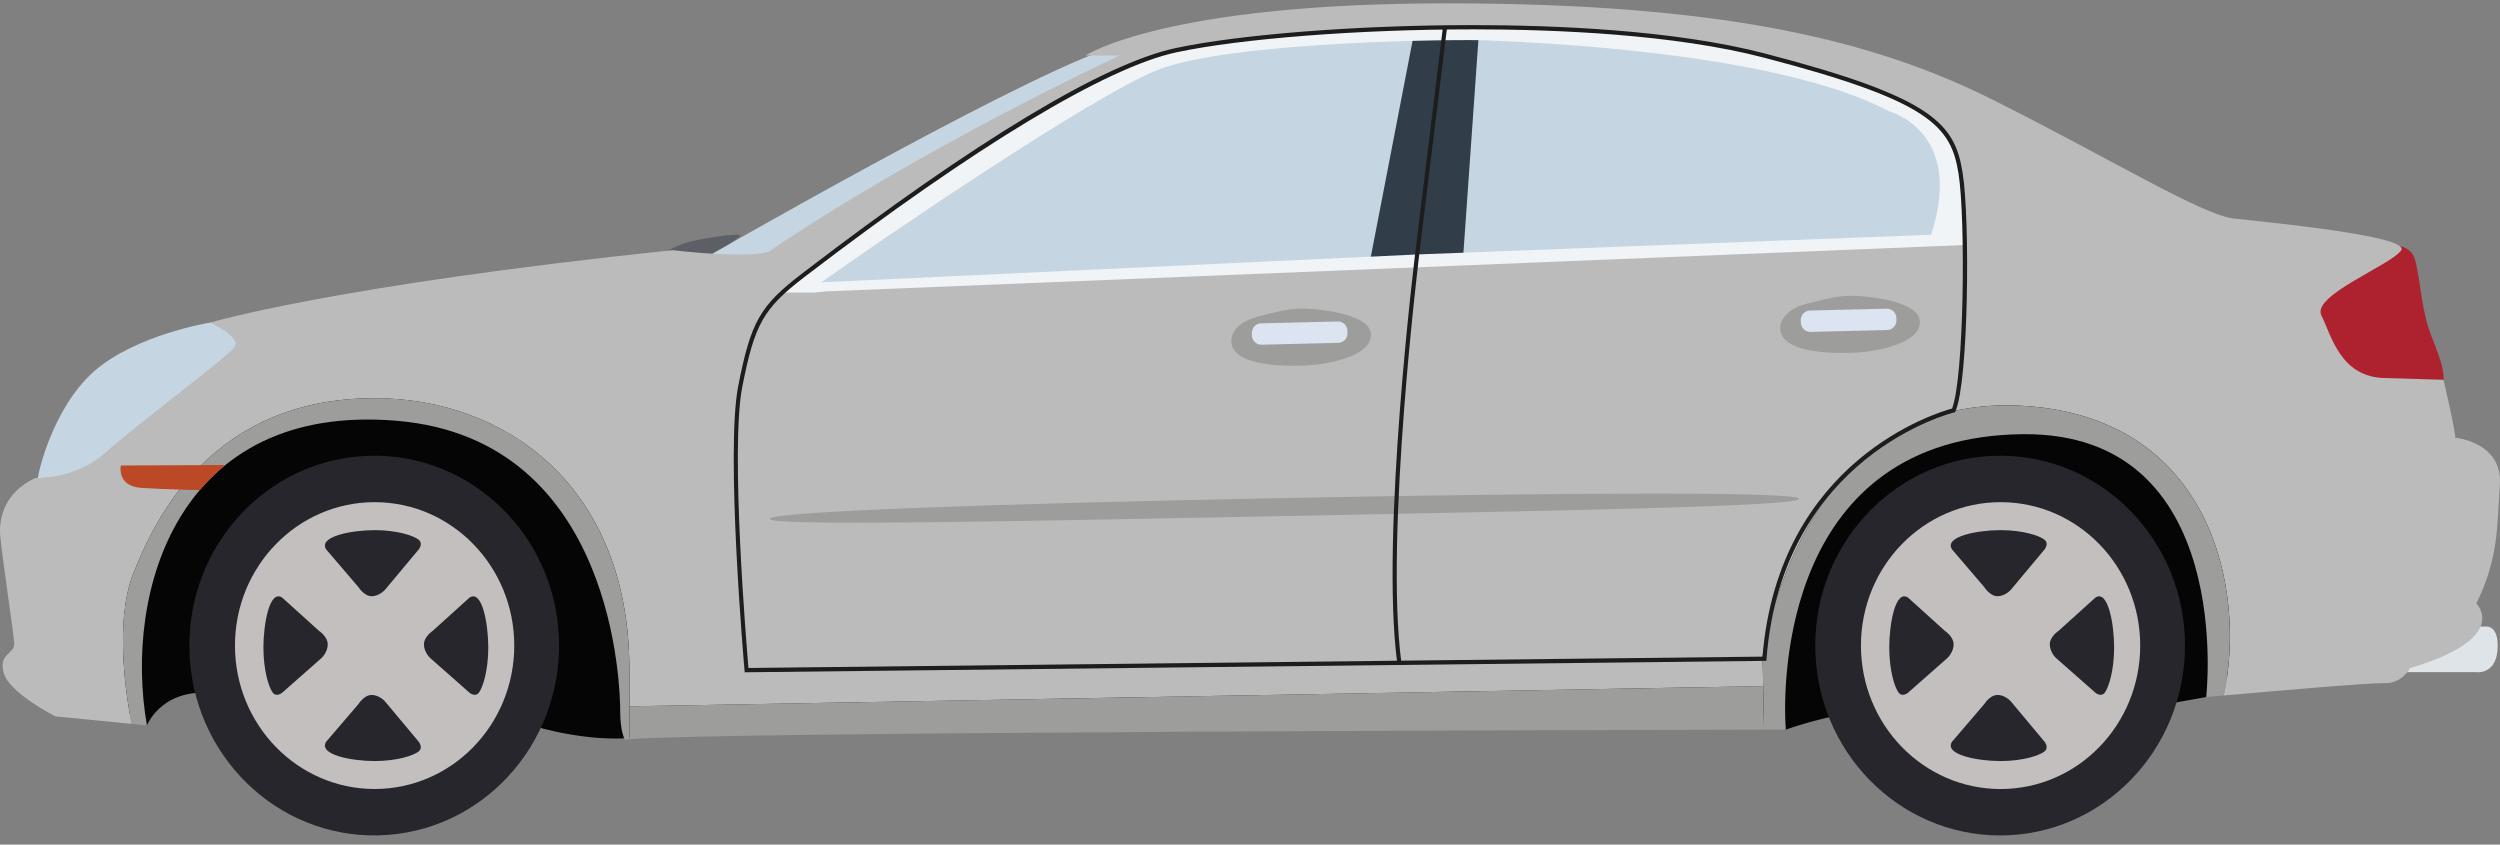 <svg width="74" height="25" viewBox="0 0 74 25" fill="none" xmlns="http://www.w3.org/2000/svg">
<rect x="0" y="0" width="74" height="25" fill="#808080" stroke="none"/>
<g id="Isolation_Mode" clip-path="url(#clip0_5833_8099)">
<path id="Vector" d="M1.959 19.9L4.351 21.471C4.351 21.471 4.84 20.19 6.677 20.571C8.513 20.952 16.009 21.549 16.009 21.549C16.009 21.549 18.709 22.327 19.958 21.426C21.206 20.525 48.881 20.567 48.881 20.567L52.862 21.596C52.862 21.596 54.164 21.13 55.086 21.095C56.008 21.059 63.915 20.881 63.915 20.881L65.307 20.632L68.596 17.648L61.99 8.406L13.501 10.213L3.641 13.076L1.959 19.9Z" fill="#050505"/>
<path id="Vector_2" d="M70.781 18.546H73.612C73.612 18.546 73.987 18.525 73.924 19.259C73.861 19.993 73.273 19.895 73.273 19.895H70.535L70.781 18.546Z" fill="#DFE4E8"/>
<path id="Vector_3" d="M7.543 9.723L6.223 9.548C6.223 9.548 4.017 9.904 2.776 10.999C1.534 12.094 1.013 14.236 1.087 14.542C1.162 14.848 5.184 13.216 5.283 13.076C5.382 12.936 7.542 9.723 7.542 9.723H7.543Z" fill="#C5D6E2"/>
<path id="Vector_4" d="M19.339 7.641C19.339 7.641 19.874 7.333 20.26 7.2C20.645 7.068 21.994 6.87 21.909 6.98C21.823 7.09 21.288 7.333 21.394 7.64C21.502 7.948 19.338 7.64 19.338 7.64L19.339 7.641Z" fill="#5C5F66"/>
<path id="Vector_5" d="M20.82 7.663C20.82 7.663 29.672 2.564 32.671 1.486L33.823 1.547L27.161 5.308L22.984 8.146L20.82 7.662V7.663Z" fill="#C5D6E2"/>
<path id="Vector_6" d="M70.258 7.326C70.258 7.326 71.326 6.994 71.499 7.734C71.673 8.474 71.673 9.188 71.971 9.953C72.269 10.718 72.467 11.177 72.219 11.712C71.971 12.248 67.85 11.202 67.85 11.202C67.85 11.202 67.825 7.377 70.258 7.326Z" fill="#AE222F"/>
<path id="Vector_7" d="M18.637 21.881C20.967 21.667 47.705 21.606 52.215 21.597L52.189 20.309L18.631 20.906C18.632 21.283 18.634 21.607 18.636 21.881H18.637Z" fill="#9D9E9B"/>
<path id="Vector_8" d="M72.675 12.956C72.675 12.706 72.327 11.242 72.327 11.242C72.327 11.242 71.875 11.226 70.572 11.189C69.268 11.154 69.008 9.923 68.712 9.334C68.416 8.744 70.798 7.836 71.076 7.408C71.354 6.979 67.026 6.572 66.105 6.465C65.184 6.358 62.542 4.742 59.066 2.993C55.59 1.243 51.192 0.099 42.814 0.099C34.436 0.099 32.132 1.643 32.132 1.643H33.133C26.51 4.803 22.755 7.452 22.755 7.452C22.059 7.666 19.904 7.405 19.904 7.405C9.84 8.459 6.224 9.549 6.224 9.549C6.224 9.549 7.142 9.979 6.951 10.265C6.76 10.55 3.973 12.624 3.105 13.41C2.236 14.195 1.043 14.149 1.043 14.149C0.133 14.575 -0.03 15.33 0.004 15.83C0.039 16.33 0.404 18.722 0.421 19.044C0.438 19.365 -0.048 19.329 0.109 19.919C0.265 20.508 1.638 21.204 1.638 21.204L3.895 21.427C3.759 20.739 3.373 18.448 3.937 16.999C4.608 15.278 6.324 11.787 11.09 11.787C14.943 11.787 18.63 14.375 18.63 19.825C18.63 20.229 18.63 20.587 18.632 20.907L52.19 20.31L52.173 19.437C52.173 19.437 53.201 11.672 59.807 12.009C65.479 12.299 66.497 17.494 65.824 20.586C67.066 20.476 70.143 20.208 70.572 20.222C71.11 20.239 71.337 19.776 71.337 19.776C74.344 18.883 73.3 17.866 73.3 17.866C73.961 16.509 73.909 15.616 73.996 14.349C74.083 13.081 72.674 12.956 72.674 12.956H72.675Z" fill="#BBBBBB"/>
<path id="Vector_9" d="M59.806 12.009C53.2 11.671 52.172 19.436 52.172 19.436L52.214 21.597C52.632 21.597 52.859 21.596 52.859 21.596C52.755 20.15 52.807 12.932 59.864 12.852C66.208 12.781 65.304 20.631 65.304 20.631C65.304 20.631 65.504 20.613 65.823 20.585C66.496 17.493 65.478 12.298 59.806 12.009Z" fill="#9D9E9B"/>
<path id="Vector_10" d="M11.089 11.786C6.323 11.786 4.607 15.276 3.937 16.998C3.372 18.447 3.758 20.737 3.894 21.426L4.349 21.47C3.654 17.508 5.27 11.902 11.753 12.456C18.236 13.009 18.358 20.453 18.358 21.06C18.358 21.667 18.497 21.899 18.497 21.899C18.522 21.892 18.57 21.886 18.637 21.88C18.632 21.373 18.629 20.702 18.629 19.823C18.629 14.373 14.941 11.785 11.088 11.785L11.089 11.786Z" fill="#9D9E9B"/>
<path id="Vector_11" d="M23.916 8.405C23.916 8.405 32.559 2.278 33.821 2.053C33.821 2.053 39.52 0.418 44.165 0.872C48.81 1.326 57.396 2.05 57.643 4.816C57.889 7.584 57.489 7.078 57.489 7.078L23.916 8.405Z" fill="#C5D6E2"/>
<path id="Vector_12" d="M41.826 1.136L40.533 7.825L43.303 7.687L43.764 1.136H41.826Z" fill="#313D49"/>
<path id="Vector_13" d="M11.214 24.727C14.235 24.649 16.622 22.071 16.547 18.969C16.472 15.866 13.962 13.414 10.941 13.491C7.92 13.569 5.532 16.146 5.607 19.249C5.683 22.352 8.193 24.804 11.214 24.727Z" fill="#27262C"/>
<path id="Vector_14" d="M6.955 19.109C6.955 21.453 8.805 23.354 11.089 23.354C13.372 23.354 15.222 21.454 15.222 19.109C15.222 16.764 13.371 14.864 11.089 14.864C8.806 14.864 6.955 16.764 6.955 19.109Z" fill="#C3BFBE"/>
<g id="Group">
<path id="Vector_15" d="M9.655 16.263L10.611 17.38C10.611 17.38 10.776 17.648 11.002 17.648C11.228 17.648 11.394 17.46 11.394 17.46L12.394 16.263C12.394 16.263 12.533 16.094 12.394 15.978C12.255 15.861 11.767 15.692 11.089 15.692C10.412 15.692 9.411 15.88 9.655 16.264V16.263Z" fill="#27262C"/>
<path id="Vector_16" d="M9.655 21.955L10.611 20.839C10.611 20.839 10.776 20.571 11.002 20.571C11.229 20.571 11.394 20.759 11.394 20.759L12.394 21.955C12.394 21.955 12.533 22.125 12.394 22.241C12.255 22.357 11.767 22.527 11.089 22.527C10.411 22.527 9.411 22.339 9.655 21.955Z" fill="#27262C"/>
<path id="Vector_17" d="M13.896 17.69L12.809 18.672C12.809 18.672 12.549 18.842 12.549 19.074C12.549 19.306 12.731 19.476 12.731 19.476L13.896 20.503C13.896 20.503 14.062 20.646 14.175 20.503C14.287 20.36 14.453 19.859 14.453 19.163C14.453 18.467 14.271 17.439 13.896 17.69Z" fill="#27262C"/>
<path id="Vector_18" d="M8.354 17.69L9.441 18.672C9.441 18.672 9.701 18.842 9.701 19.074C9.701 19.306 9.519 19.476 9.519 19.476L8.354 20.503C8.354 20.503 8.188 20.646 8.075 20.503C7.962 20.36 7.797 19.859 7.797 19.163C7.797 18.467 7.979 17.439 8.354 17.69Z" fill="#27262C"/>
</g>
<g id="Group_2">
<path id="Vector_19" d="M64.676 19.109C64.676 22.212 62.226 24.729 59.204 24.729C56.182 24.729 53.732 22.212 53.732 19.109C53.732 16.006 56.182 13.489 59.204 13.489C62.226 13.489 64.676 16.006 64.676 19.109Z" fill="#27262C"/>
<path id="Vector_20" d="M55.084 19.109C55.084 21.453 56.934 23.355 59.218 23.355C61.501 23.355 63.35 21.454 63.35 19.109C63.35 16.764 61.5 14.864 59.218 14.864C56.935 14.864 55.084 16.764 55.084 19.109Z" fill="#C3BFBE"/>
<g id="Group_3">
<path id="Vector_21" d="M57.78 16.263L58.736 17.38C58.736 17.38 58.901 17.648 59.127 17.648C59.353 17.648 59.519 17.46 59.519 17.46L60.519 16.263C60.519 16.263 60.658 16.094 60.519 15.978C60.38 15.861 59.892 15.692 59.214 15.692C58.536 15.692 57.536 15.88 57.78 16.264V16.263Z" fill="#27262C"/>
<path id="Vector_22" d="M57.78 21.955L58.736 20.839C58.736 20.839 58.901 20.571 59.127 20.571C59.353 20.571 59.519 20.759 59.519 20.759L60.519 21.955C60.519 21.955 60.658 22.125 60.519 22.241C60.38 22.357 59.892 22.527 59.214 22.527C58.536 22.527 57.536 22.339 57.78 21.955Z" fill="#27262C"/>
<path id="Vector_23" d="M62.022 17.69L60.935 18.672C60.935 18.672 60.674 18.842 60.674 19.074C60.674 19.306 60.856 19.476 60.856 19.476L62.022 20.503C62.022 20.503 62.187 20.646 62.3 20.503C62.413 20.36 62.578 19.859 62.578 19.163C62.578 18.467 62.396 17.439 62.022 17.69H62.022Z" fill="#27262C"/>
<path id="Vector_24" d="M56.479 17.69L57.566 18.672C57.566 18.672 57.827 18.842 57.827 19.074C57.827 19.306 57.644 19.476 57.644 19.476L56.479 20.503C56.479 20.503 56.314 20.646 56.2 20.503C56.088 20.36 55.922 19.859 55.922 19.163C55.922 18.467 56.104 17.439 56.478 17.69H56.479Z" fill="#27262C"/>
</g>
</g>
<path id="Vector_25" d="M54.567 2.319C54.567 2.319 50.068 0.612 42.832 0.814C42.832 0.814 36.75 0.771 33.868 1.799C33.868 1.799 29.414 3.519 23.146 8.658H24.131L24.464 8.624L58.161 7.252C58.146 6.931 58.207 6.33 58.114 5.625C57.924 4.175 57.43 3.04 54.567 2.319V2.319ZM57.16 6.949L41.947 7.532L24.311 8.357C26.015 7.137 32.398 2.787 34.298 2.058C36.514 1.209 43.282 1.158 44.012 1.195C44.743 1.233 52.46 1.458 55.923 3.296C55.923 3.296 58.167 3.886 57.159 6.949H57.16Z" fill="#F0F4F7"/>
<path id="Vector_26" d="M22.043 19.9L22.038 19.842C22.032 19.777 21.469 13.374 21.852 11.422C22.227 9.52 22.491 9.053 23.742 8.096L23.805 8.047C28.87 4.17 32.671 1.88 34.795 1.424C36.7 1.016 40.224 0.743 43.563 0.743C46.048 0.743 49.573 0.888 52.243 1.584C57.241 2.886 57.864 3.663 58.095 5.124C58.316 6.521 58.27 11.286 57.882 12.173L57.87 12.202L57.84 12.209C57.789 12.221 52.755 13.472 52.289 19.504L52.285 19.561L22.043 19.9H22.043ZM43.563 0.869C40.231 0.869 36.718 1.142 34.82 1.549C32.743 1.993 28.858 4.338 23.878 8.149L23.815 8.197C22.596 9.13 22.339 9.585 21.972 11.447C21.611 13.283 22.099 19.124 22.154 19.772L52.17 19.436C52.65 13.607 57.351 12.209 57.781 12.093C58.14 11.173 58.184 6.479 57.973 5.143C57.751 3.739 57.14 2.99 52.212 1.706C49.554 1.013 46.041 0.868 43.562 0.868L43.563 0.869Z" fill="#1D1D1D"/>
<path id="Vector_27" d="M6.675 13.764L3.575 13.779C3.575 13.779 3.448 14.394 4.187 14.442C4.927 14.489 5.912 14.508 5.912 14.508C5.912 14.508 6.362 13.996 6.674 13.764H6.675Z" fill="#BC4926"/>
<path id="Vector_28" d="M53.25 14.766C53.254 14.986 46.433 15.112 38.019 15.276C29.605 15.439 22.785 15.579 22.781 15.359C22.777 15.139 29.622 14.905 38.036 14.742C46.45 14.578 53.246 14.546 53.25 14.766L53.25 14.766Z" fill="#9D9E9B"/>
<path id="Vector_29" d="M41.359 19.629C40.853 15.847 41.897 7.44 41.907 7.355L42.711 0.798L42.833 0.814L42.029 7.371C42.019 7.455 40.977 15.846 41.481 19.611L41.359 19.628V19.629Z" fill="#1D1D1D"/>
<path id="Vector_30" d="M36.448 10.072C36.448 10.072 36.417 9.583 37.242 9.368C38.068 9.152 38.303 9.133 38.575 9.133C38.848 9.133 40.569 9.25 40.581 9.902C40.594 10.554 39.306 10.769 38.803 10.808C38.302 10.847 36.416 10.906 36.448 10.071L36.448 10.072Z" fill="#9D9E9B"/>
<path id="Vector_31" d="M52.696 9.693C52.696 9.693 52.664 9.204 53.489 8.988C54.314 8.773 54.55 8.753 54.823 8.753C55.096 8.753 56.816 8.871 56.829 9.523C56.842 10.174 55.553 10.39 55.052 10.429C54.55 10.468 52.664 10.527 52.696 9.692V9.693Z" fill="#9D9E9B"/>
<path id="Vector_32" d="M39.886 9.857C39.89 10.014 39.769 10.145 39.616 10.148L37.34 10.203C37.187 10.207 37.06 10.082 37.056 9.925L37.055 9.862C37.051 9.705 37.172 9.575 37.325 9.571L39.602 9.516C39.754 9.513 39.882 9.637 39.885 9.794L39.886 9.857Z" fill="#DCE4F1"/>
<path id="Vector_33" d="M56.134 9.478C56.138 9.635 56.017 9.765 55.864 9.769L53.588 9.824C53.435 9.827 53.308 9.703 53.304 9.546L53.303 9.483C53.299 9.326 53.42 9.196 53.573 9.191L55.849 9.137C56.002 9.133 56.13 9.258 56.133 9.414L56.134 9.478Z" fill="#DCE4F1"/>
</g>
<defs>
<clipPath id="clip0_5833_8099">
<rect width="74" height="24.629" fill="white" transform="translate(0 0.1)"/>
</clipPath>
</defs>
</svg>
